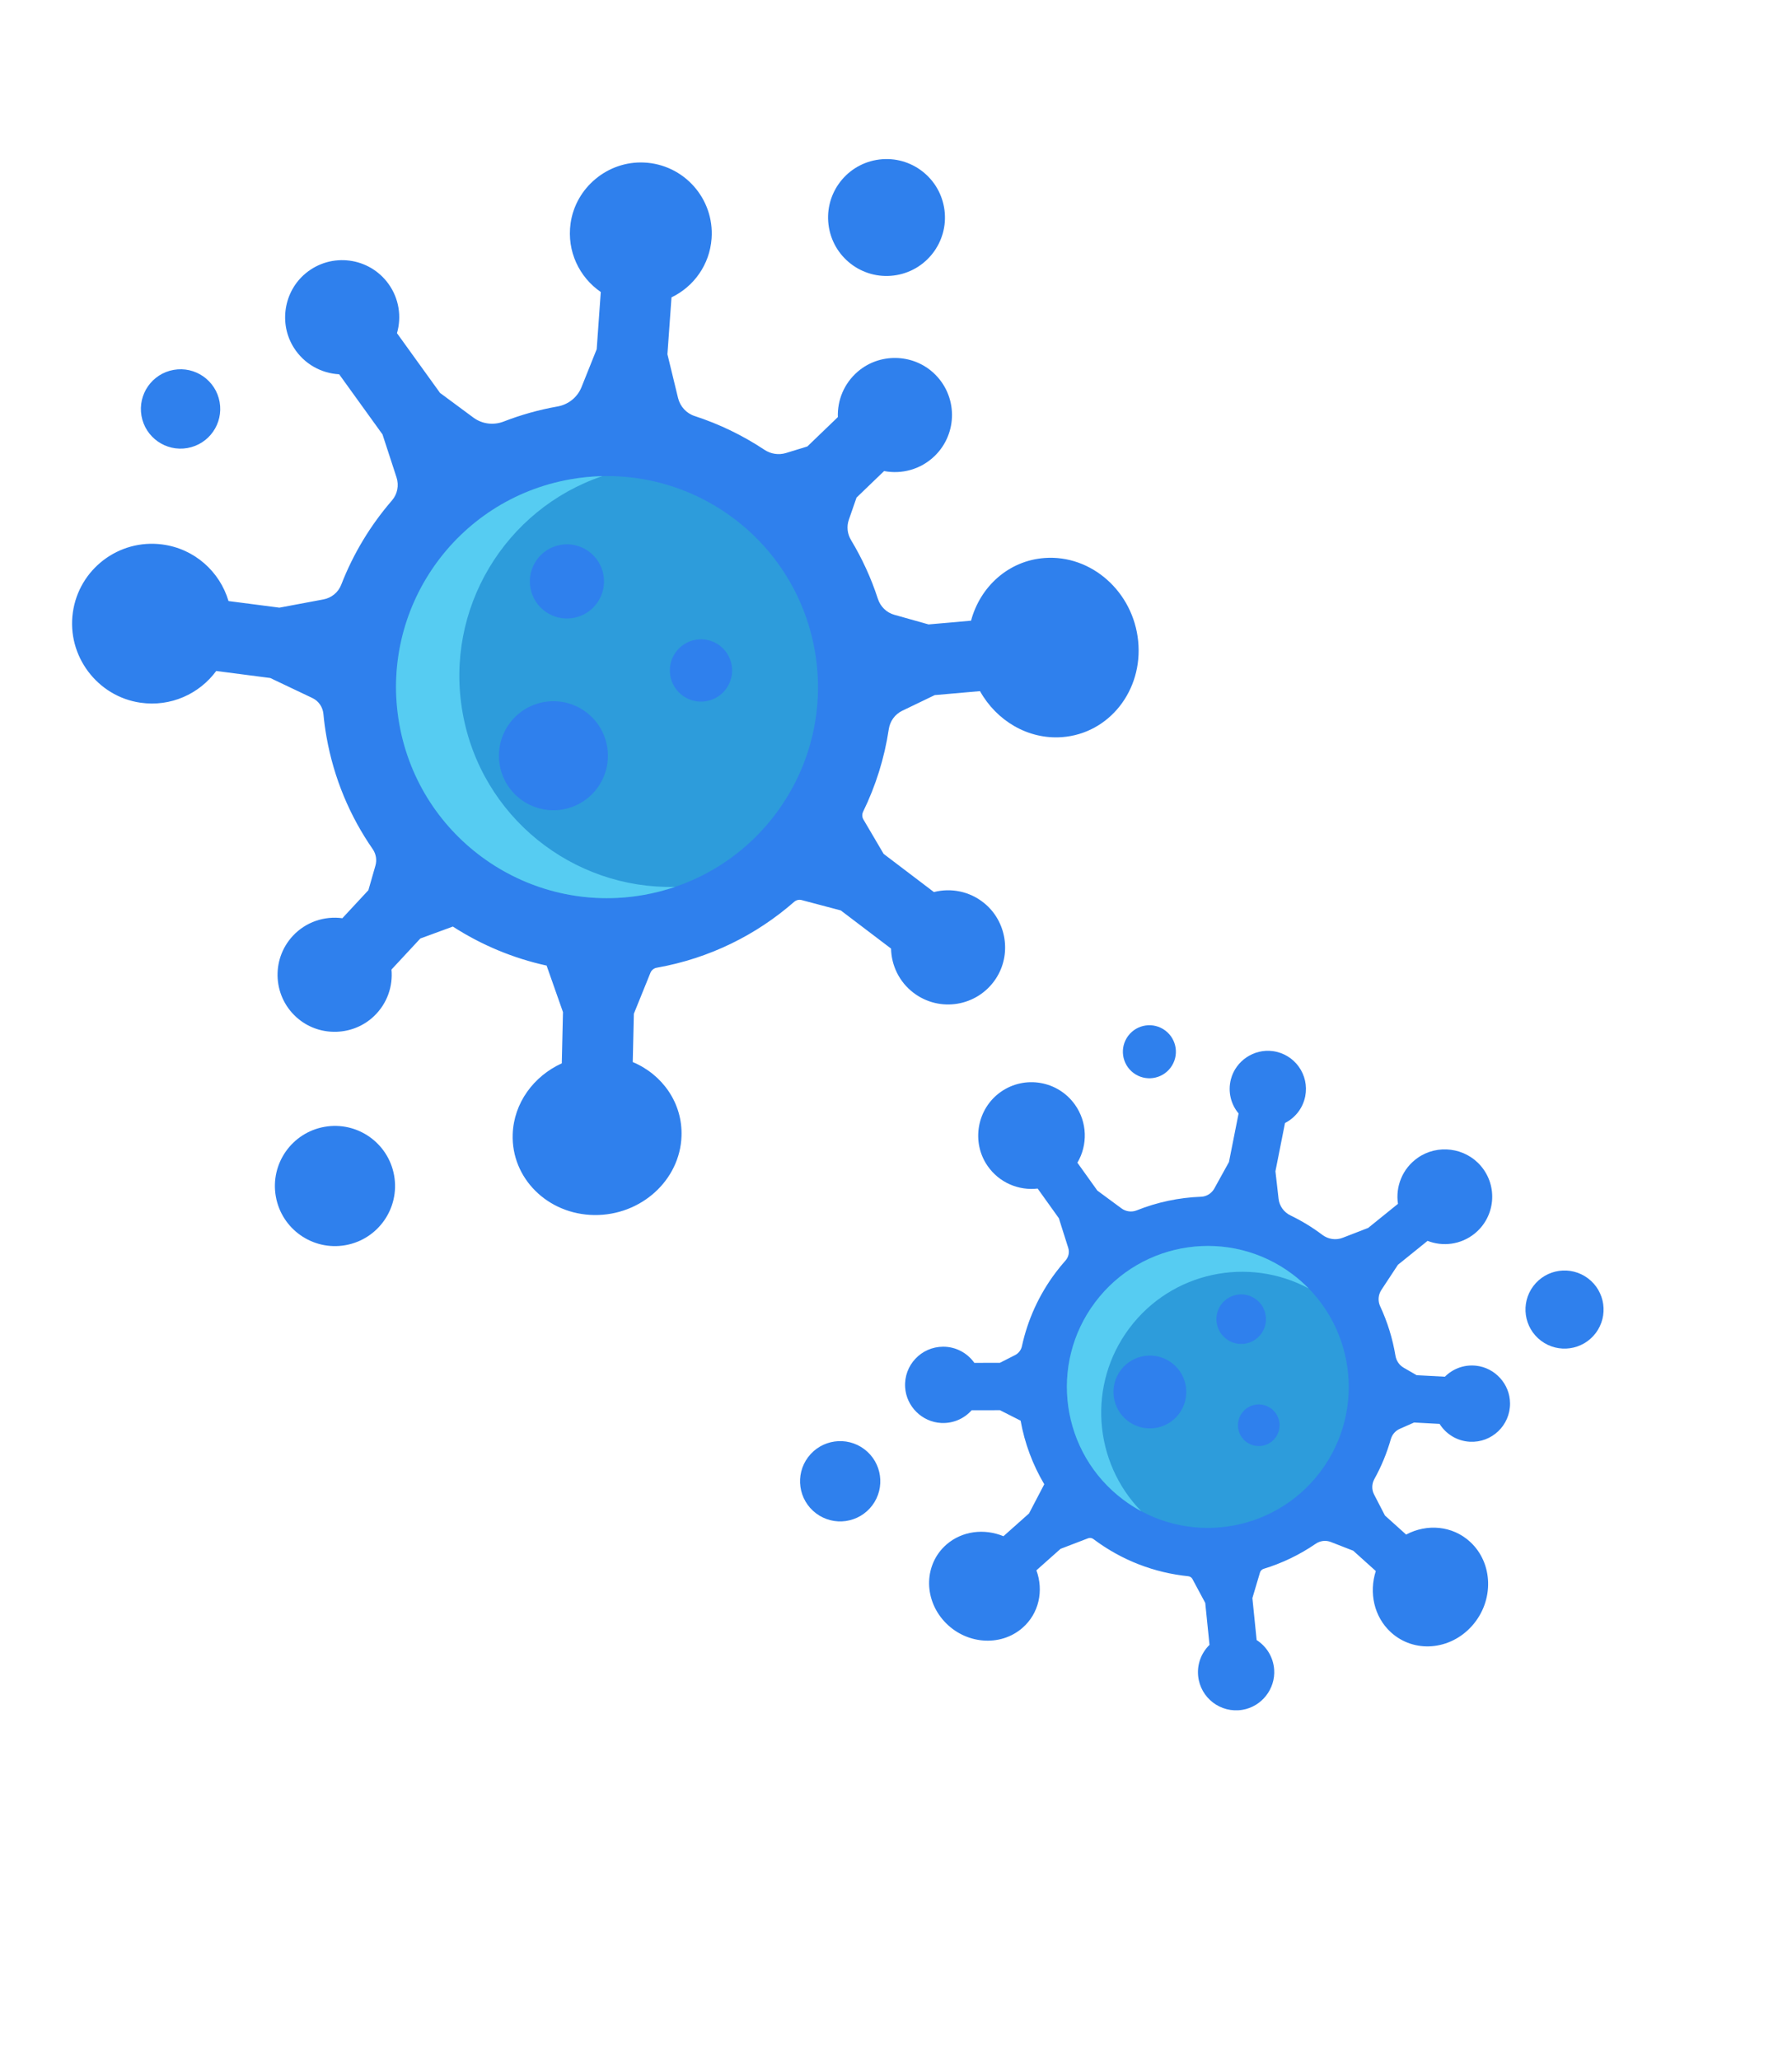 <svg width="114" height="131" viewBox="0 0 114 131" fill="none" xmlns="http://www.w3.org/2000/svg">
<path d="M93.66 103.381C95.056 101.797 94.996 99.413 93.526 98.058C92.401 97.021 90.777 96.889 89.452 97.593L88.105 96.382L87.411 95.037C87.252 94.73 87.264 94.366 87.431 94.064C87.882 93.25 88.23 92.4 88.477 91.53C88.561 91.235 88.768 90.992 89.048 90.869L89.958 90.467L91.581 90.555C91.986 91.2 92.687 91.645 93.506 91.69C94.895 91.764 96.075 90.656 96.063 89.243C96.054 88.025 95.115 86.987 93.905 86.855C93.135 86.77 92.419 87.053 91.918 87.554L90.12 87.457L89.299 86.983C89.016 86.82 88.826 86.538 88.773 86.216C88.593 85.134 88.267 84.075 87.8 83.073C87.643 82.736 87.676 82.342 87.88 82.032L88.931 80.436L90.816 78.915C91.79 79.295 92.936 79.157 93.808 78.454C95.126 77.389 95.312 75.444 94.205 74.148C93.207 72.978 91.45 72.752 90.189 73.634C89.206 74.323 88.769 75.472 88.933 76.56L87.038 78.091L85.416 78.719C84.981 78.887 84.492 78.813 84.119 78.531C84.117 78.53 84.116 78.529 84.114 78.527C83.471 78.043 82.794 77.634 82.095 77.297C81.679 77.096 81.391 76.7 81.338 76.241L81.138 74.488L81.747 71.419C82.389 71.093 82.881 70.487 83.033 69.725C83.303 68.359 82.37 67.034 80.968 66.847C79.767 66.688 78.612 67.463 78.306 68.635C78.097 69.435 78.309 70.234 78.794 70.813L78.181 73.902L77.251 75.585C77.079 75.895 76.759 76.097 76.405 76.109C75.005 76.161 73.62 76.452 72.314 76.975C71.99 77.105 71.621 77.054 71.34 76.846L69.81 75.718L68.54 73.944C69.201 72.822 69.184 71.37 68.377 70.243C67.294 68.729 65.195 68.372 63.673 69.436C62.152 70.5 61.77 72.627 62.828 74.152C63.569 75.22 64.809 75.728 66.011 75.589L67.359 77.472L67.957 79.361C68.047 79.641 67.978 79.946 67.783 80.165C67.566 80.408 67.359 80.662 67.16 80.926C66.079 82.363 65.369 83.965 65.01 85.617C64.957 85.859 64.799 86.064 64.579 86.177L63.609 86.67L61.984 86.673C61.543 86.051 60.819 85.645 59.999 85.646C58.608 85.649 57.491 86.821 57.581 88.231C57.658 89.445 58.653 90.43 59.868 90.496C60.642 90.537 61.342 90.216 61.813 89.687L63.614 89.684L64.927 90.349C65.182 91.765 65.687 93.138 66.432 94.394L65.462 96.25L63.836 97.698C62.623 97.196 61.214 97.355 60.212 98.225C58.797 99.455 58.73 101.641 60.065 103.106C61.399 104.57 63.627 104.761 65.042 103.53C66.102 102.61 66.405 101.155 65.932 99.867L67.466 98.502L69.216 97.831C69.331 97.787 69.46 97.805 69.557 97.879L69.559 97.88C71.381 99.25 73.468 100.026 75.587 100.242C75.703 100.254 75.807 100.322 75.861 100.425L76.673 101.94L76.944 104.608C76.433 105.106 76.144 105.825 76.222 106.592C76.363 107.976 77.641 108.969 79.035 108.739C80.258 108.538 81.144 107.415 81.057 106.179C81.001 105.378 80.565 104.701 79.943 104.302L79.672 101.634L80.155 100.008C80.188 99.895 80.277 99.807 80.39 99.772C81.556 99.416 82.674 98.883 83.698 98.179C83.98 97.986 84.337 97.939 84.656 98.063L86.088 98.621L87.523 99.913C87.082 101.283 87.405 102.813 88.474 103.799C89.943 105.153 92.266 104.967 93.66 103.381Z" fill="#2F80ED"/>
<path d="M82.225 81.038C86.182 84.014 86.978 89.635 84.001 93.592C81.025 97.549 75.405 98.345 71.448 95.369C67.49 92.392 66.695 86.772 69.671 82.815C72.647 78.858 78.268 78.062 82.225 81.038Z" fill="#2D9CDB"/>
<path d="M71.855 84.457C69.158 88.043 69.558 92.995 72.602 96.107C72.205 95.894 71.819 95.648 71.448 95.369C67.49 92.392 66.695 86.772 69.671 82.815C72.647 78.858 78.268 78.062 82.225 81.038C82.596 81.317 82.94 81.62 83.255 81.942C79.42 79.882 74.552 80.871 71.855 84.457Z" fill="#56CCF2"/>
<path d="M54.984 92.163C56.111 93.01 56.337 94.611 55.49 95.738C54.642 96.865 53.042 97.091 51.915 96.244C50.788 95.396 50.561 93.796 51.409 92.669C52.256 91.542 53.857 91.315 54.984 92.163Z" fill="#2F80ED"/>
<path d="M74.133 65.54C74.877 66.1 75.027 67.157 74.467 67.901C73.907 68.646 72.85 68.795 72.106 68.236C71.362 67.676 71.212 66.618 71.772 65.874C72.332 65.13 73.389 64.98 74.133 65.54Z" fill="#2F80ED"/>
<path d="M101.022 81.299C102.119 82.123 102.339 83.68 101.515 84.777C100.69 85.873 99.133 86.093 98.037 85.269C96.94 84.444 96.72 82.887 97.544 81.791C98.369 80.695 99.926 80.474 101.022 81.299Z" fill="#2F80ED"/>
<path d="M74.543 86.675C75.565 87.443 75.77 88.895 75.002 89.917C74.233 90.939 72.781 91.145 71.759 90.376C70.737 89.607 70.531 88.156 71.3 87.133C72.069 86.111 73.521 85.906 74.543 86.675Z" fill="#2F80ED"/>
<path d="M79.907 82.635C80.603 83.158 80.743 84.146 80.22 84.842C79.696 85.537 78.708 85.677 78.013 85.154C77.317 84.631 77.177 83.642 77.7 82.947C78.223 82.251 79.212 82.111 79.907 82.635Z" fill="#2F80ED"/>
<path d="M80.874 89.584C81.458 90.023 81.575 90.853 81.136 91.437C80.697 92.021 79.867 92.139 79.283 91.699C78.698 91.26 78.581 90.43 79.02 89.846C79.46 89.262 80.29 89.144 80.874 89.584Z" fill="#2F80ED"/>
<path d="M72.406 40.775C72.096 37.63 69.425 35.262 66.442 35.488C64.158 35.66 62.356 37.304 61.774 39.474L59.072 39.711L56.892 39.098C56.394 38.959 56.007 38.575 55.847 38.083C55.417 36.758 54.84 35.51 54.142 34.351C53.904 33.958 53.849 33.483 54.001 33.051L54.489 31.645L56.242 29.958C57.361 30.173 58.565 29.86 59.45 29.009C60.949 27.565 60.94 25.141 59.381 23.711C58.039 22.479 55.944 22.447 54.565 23.636C53.685 24.393 53.264 25.466 53.302 26.525L51.359 28.394L50.002 28.81C49.535 28.953 49.032 28.873 48.626 28.602C47.258 27.695 45.766 26.971 44.192 26.459C43.663 26.288 43.265 25.848 43.134 25.308L42.459 22.529L42.718 18.912C44.13 18.234 45.149 16.839 45.268 15.166C45.449 12.637 43.509 10.447 40.96 10.336C38.66 10.235 36.619 11.927 36.298 14.207C36.049 15.987 36.86 17.638 38.219 18.57L37.96 22.207L36.992 24.623C36.732 25.272 36.151 25.731 35.463 25.852C35.459 25.853 35.456 25.853 35.452 25.854C34.266 26.064 33.127 26.388 32.045 26.807C31.4 27.059 30.673 26.97 30.116 26.558L27.993 24.988L25.254 21.189C25.554 20.153 25.392 18.995 24.713 18.052C23.494 16.362 21.09 16.031 19.454 17.374C18.054 18.527 17.724 20.581 18.694 22.114C19.356 23.16 20.448 23.743 21.576 23.803L24.333 27.627L25.226 30.363C25.39 30.868 25.284 31.425 24.936 31.825C23.564 33.41 22.468 35.224 21.708 37.186C21.519 37.674 21.087 38.026 20.573 38.121L17.775 38.645L14.537 38.225C13.983 36.355 12.376 34.892 10.319 34.625C7.555 34.265 5.022 36.198 4.634 38.95C4.245 41.701 6.184 44.291 8.934 44.689C10.859 44.969 12.681 44.13 13.756 42.672L17.193 43.119L19.872 44.392C20.27 44.58 20.533 44.967 20.574 45.404C20.619 45.889 20.685 46.375 20.771 46.863C21.241 49.513 22.27 51.926 23.712 54.004C23.922 54.309 23.986 54.692 23.884 55.048L23.435 56.614L21.779 58.396C20.648 58.243 19.464 58.622 18.628 59.52C17.211 61.046 17.355 63.465 18.99 64.806C20.398 65.961 22.492 65.878 23.804 64.614C24.64 63.809 25.002 62.716 24.904 61.66L26.74 59.685L28.808 58.926C30.618 60.093 32.637 60.941 34.773 61.408L35.814 64.365L35.739 67.624C33.952 68.438 32.686 70.143 32.616 72.128C32.518 74.934 34.843 77.237 37.809 77.272C40.774 77.306 43.258 75.062 43.355 72.256C43.429 70.157 42.147 68.339 40.253 67.543L40.324 64.47L41.377 61.868C41.446 61.698 41.597 61.576 41.777 61.544L41.78 61.544C45.141 60.948 48.121 59.455 50.52 57.355C50.652 57.241 50.831 57.197 51 57.242L53.487 57.9L56.685 60.327C56.708 61.396 57.2 62.446 58.119 63.143C59.779 64.401 62.17 64.016 63.342 62.256C64.37 60.711 64.045 58.595 62.602 57.428C61.669 56.673 60.483 56.458 59.411 56.732L56.214 54.305L54.927 52.116C54.837 51.964 54.832 51.778 54.909 51.619C55.709 49.978 56.267 48.211 56.541 46.371C56.618 45.865 56.931 45.427 57.392 45.204L59.465 44.206L62.344 43.954C63.395 45.835 65.399 47.043 67.569 46.879C70.552 46.654 72.718 43.92 72.406 40.775Z" fill="#2F80ED"/>
<path d="M36.273 30.485C43.571 29.191 50.536 34.058 51.83 41.356C53.123 48.654 48.257 55.618 40.959 56.913C33.661 58.206 26.696 53.34 25.402 46.042C24.108 38.744 28.975 31.779 36.273 30.485Z" fill="#2D9CDB"/>
<path d="M29.43 45.328C30.602 51.941 36.432 56.558 42.946 56.403C42.307 56.62 41.644 56.791 40.959 56.913C33.661 58.206 26.696 53.34 25.402 46.042C24.108 38.744 28.975 31.779 36.273 30.485C36.958 30.364 37.639 30.297 38.314 30.281C32.144 32.375 28.257 38.715 29.43 45.328Z" fill="#56CCF2"/>
<path d="M20.643 71.663C22.721 71.295 24.704 72.681 25.073 74.759C25.441 76.837 24.055 78.821 21.977 79.189C19.899 79.558 17.916 78.172 17.547 76.093C17.178 74.015 18.564 72.032 20.643 71.663Z" fill="#2F80ED"/>
<path d="M11.046 23.523C12.418 23.279 13.729 24.195 13.972 25.567C14.215 26.94 13.3 28.25 11.927 28.493C10.555 28.737 9.244 27.821 9.001 26.449C8.758 25.076 9.673 23.766 11.046 23.523Z" fill="#2F80ED"/>
<path d="M55.747 10.173C57.769 9.814 59.699 11.163 60.057 13.185C60.416 15.206 59.067 17.136 57.045 17.494C55.024 17.853 53.094 16.505 52.736 14.483C52.377 12.461 53.725 10.531 55.747 10.173Z" fill="#2F80ED"/>
<path d="M34.601 44.649C36.486 44.315 38.285 45.572 38.619 47.457C38.953 49.342 37.696 51.141 35.811 51.475C33.926 51.809 32.127 50.552 31.793 48.667C31.459 46.782 32.716 44.983 34.601 44.649Z" fill="#2F80ED"/>
<path d="M35.654 34.652C36.937 34.425 38.162 35.28 38.389 36.563C38.617 37.846 37.761 39.071 36.478 39.298C35.195 39.526 33.971 38.67 33.743 37.387C33.516 36.104 34.371 34.88 35.654 34.652Z" fill="#2F80ED"/>
<path d="M44.248 40.688C45.326 40.497 46.354 41.215 46.545 42.293C46.736 43.37 46.018 44.398 44.94 44.59C43.863 44.781 42.835 44.062 42.644 42.985C42.453 41.907 43.171 40.879 44.248 40.688Z" fill="#2F80ED"/>
</svg>
